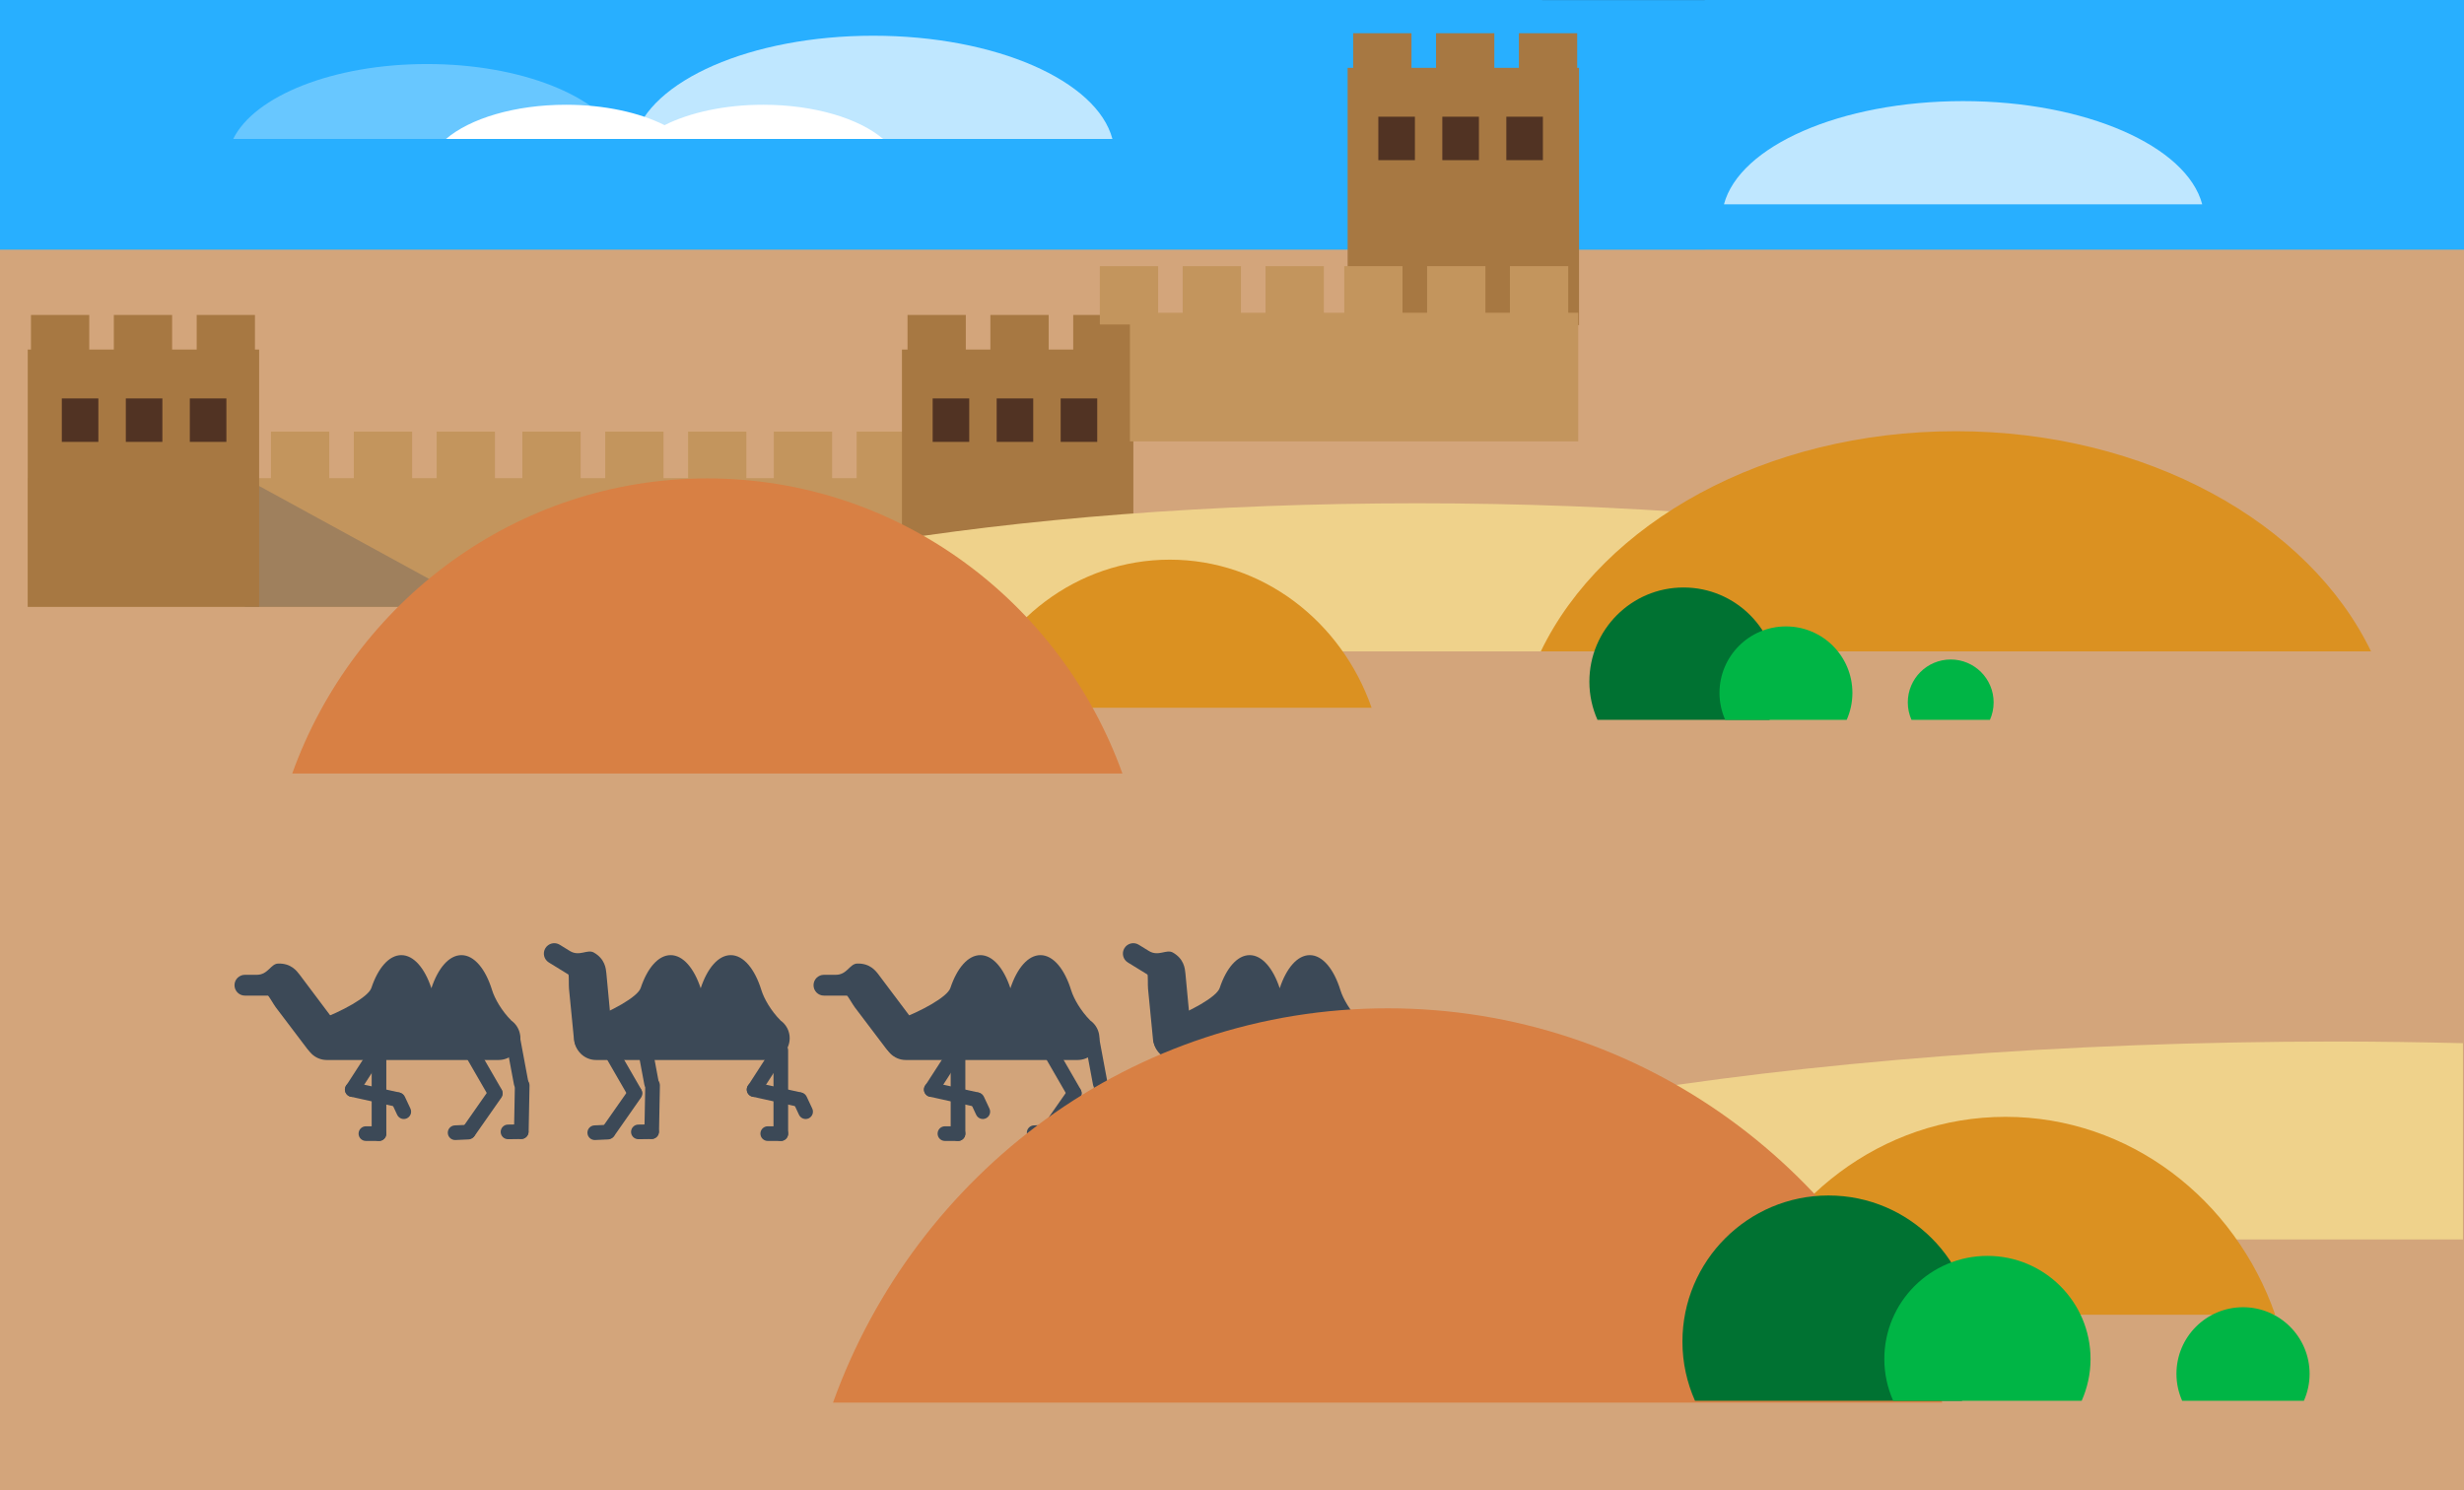 <?xml version="1.0" encoding="utf-8"?>
<!-- Generator: Adobe Illustrator 16.0.0, SVG Export Plug-In . SVG Version: 6.00 Build 0)  -->
<!DOCTYPE svg PUBLIC "-//W3C//DTD SVG 1.1//EN" "http://www.w3.org/Graphics/SVG/1.1/DTD/svg11.dtd">
<svg version="1.1" id="图层_1" xmlns="http://www.w3.org/2000/svg" xmlns:xlink="http://www.w3.org/1999/xlink" x="0px" y="0px"
	 width="906px" height="548px" viewBox="0 0 906 548" enable-background="new 0 0 906 548" xml:space="preserve">
<rect x="0" y="0" width="906" height="548" fill="#333333" stroke="none"/>
<g>
	<g>
		<path fill="#28AFFF" d="M627.138,0c-0.256,0.002-0.507,0.031-0.768,0.031h-59.004c-0.208,0-0.396-0.031-0.604-0.031H0v548h906V0
			H627.138z"/>
		<path fill="#D3A57B" d="M627.138,91.816c-0.256,0-0.507,0.021-0.768,0.021h-59.004c-0.208,0-0.396-0.021-0.604-0.021H0V548h906
			V91.816H627.138z"/>
		<g>
			<g>
				<rect x="10.198" y="175.852" fill="#C3955D" width="376.288" height="47.308"/>
				<polygon fill="#9F805D" points="176.53,223.16 90.037,223.16 90.037,175.852 				"/>
				<rect x="10.198" y="128.547" fill="#A77842" width="85.088" height="94.613"/>
				<g>
					<rect x="11.385" y="115.823" fill="#A77842" width="21.43" height="21.447"/>
					<rect x="41.853" y="115.823" fill="#A77842" width="21.431" height="21.447"/>
					<rect x="72.319" y="115.823" fill="#A77842" width="21.425" height="21.447"/>
				</g>
				<g>
					<g>
						<rect x="99.629" y="158.717" fill="#C3955D" width="21.43" height="21.45"/>
						<rect x="130.102" y="158.717" fill="#C3955D" width="21.431" height="21.45"/>
						<rect x="160.558" y="158.717" fill="#C3955D" width="21.436" height="21.45"/>
					</g>
				</g>
				<g>
					<g>
						<rect x="192.077" y="158.717" fill="#C3955D" width="21.432" height="21.45"/>
						<rect x="222.541" y="158.717" fill="#C3955D" width="21.435" height="21.45"/>
						<rect x="253.01" y="158.717" fill="#C3955D" width="21.43" height="21.45"/>
					</g>
				</g>
				<g>
					<g>
						<rect x="284.529" y="158.717" fill="#C3955D" width="21.431" height="21.45"/>
						<rect x="314.995" y="158.717" fill="#C3955D" width="21.428" height="21.45"/>
					</g>
				</g>
				<rect x="331.646" y="128.547" fill="#A77842" width="85.087" height="94.613"/>
				<g>
					<rect x="333.691" y="115.823" fill="#A77842" width="21.433" height="21.447"/>
					<rect x="364.16" y="115.823" fill="#A77842" width="21.431" height="21.447"/>
					<rect x="394.619" y="115.823" fill="#A77842" width="21.436" height="21.447"/>
				</g>
				<g>
					<rect x="22.726" y="146.525" fill="#513323" width="13.446" height="15.976"/>
					<rect x="46.264" y="146.525" fill="#513323" width="13.444" height="15.976"/>
					<rect x="69.794" y="146.525" fill="#513323" width="13.446" height="15.976"/>
				</g>
				<g>
					<rect x="342.938" y="146.525" fill="#513323" width="13.446" height="15.976"/>
					<rect x="366.47" y="146.525" fill="#513323" width="13.44" height="15.976"/>
					<rect x="390.002" y="146.525" fill="#513323" width="13.443" height="15.976"/>
				</g>
				<g>
					<rect x="495.518" y="24.944" fill="#A77842" width="85.087" height="94.618"/>
					<g>
						<rect x="497.565" y="12.217" fill="#A77842" width="21.431" height="21.45"/>
						<rect x="528.03" y="12.217" fill="#A77842" width="21.431" height="21.45"/>
						<rect x="558.491" y="12.217" fill="#A77842" width="21.436" height="21.45"/>
					</g>
					<g>
						<rect x="506.807" y="42.92" fill="#513323" width="13.448" height="15.978"/>
						<rect x="530.339" y="42.92" fill="#513323" width="13.454" height="15.978"/>
						<rect x="553.87" y="42.92" fill="#513323" width="13.449" height="15.978"/>
					</g>
				</g>
				<rect x="415.471" y="115.018" fill="#C3955D" width="164.837" height="47.303"/>
				<g>
					<g>
						<rect x="404.404" y="97.878" fill="#C3955D" width="21.433" height="21.45"/>
						<rect x="434.87" y="97.878" fill="#C3955D" width="21.43" height="21.45"/>
						<rect x="465.332" y="97.878" fill="#C3955D" width="21.435" height="21.45"/>
					</g>
				</g>
				<g>
					<g>
						<rect x="494.271" y="97.878" fill="#C3955D" width="21.43" height="21.45"/>
						<rect x="524.737" y="97.878" fill="#C3955D" width="21.436" height="21.45"/>
						<rect x="555.196" y="97.878" fill="#C3955D" width="21.438" height="21.45"/>
					</g>
				</g>
			</g>
			<g>
				<path fill="#3C4957" d="M191.338,381.801c0,4.428-3.58,8.014-8.004,8.014h-63.177c-4.417,0-8.005-3.586-8.005-8.014l0,0
					c0-4.419,3.588-8.005,8.005-8.005h63.177C187.759,373.796,191.338,377.382,191.338,381.801L191.338,381.801z"/>
				<path fill="#3C4957" d="M124.023,376.878l-13.848-18.435c-1.072-1.398-3.193-4.25-7.918-4.092
					c-2.745,0.09-3.666,4.135-7.808,4.135c-1.064,0-4.395,0-4.395,0c-2.113,0-3.83,1.713-3.83,3.826c0,2.112,1.717,3.826,3.83,3.826
					h8.474c0.465,0.325,2.094,3.279,2.914,4.355l11.315,14.938c2.364,3.106,6.793,3.715,9.908,1.356
					C125.776,384.428,126.381,379.99,124.023,376.878z"/>
				<g>
					<g>
						<path fill="#3C4957" d="M142.045,416.891c0,1.492-1.21,2.693-2.695,2.693l0,0c-1.483,0-2.688-1.201-2.688-2.693v-30.619
							c0-1.492,1.205-2.694,2.688-2.694l0,0c1.485,0,2.695,1.202,2.695,2.694V416.891z"/>
						<path fill="#3C4957" d="M139.35,414.195c1.485,0,2.695,1.21,2.695,2.695l0,0c0,1.491-1.21,2.692-2.695,2.692h-4.813
							c-1.493,0-2.69-1.201-2.69-2.692l0,0c0-1.485,1.198-2.695,2.69-2.695H139.35z"/>
					</g>
				</g>
				<g>
					<g>
						<path fill="#3C4957" d="M131.808,402.164c-0.809,1.251-2.476,1.605-3.717,0.802l0,0c-1.245-0.808-1.607-2.476-0.801-3.724
							l9.225-14.287c0.81-1.245,2.479-1.607,3.727-0.801l0,0c1.253,0.809,1.606,2.476,0.801,3.724L131.808,402.164z"/>
						<path fill="#3C4957" d="M146.681,401.721c1.448,0.323,2.361,1.754,2.043,3.204l0,0c-0.321,1.462-1.753,2.382-3.209,2.058
							l-16.593-3.68c-1.456-0.318-2.374-1.758-2.051-3.209l0,0c0.315-1.447,1.756-2.361,3.204-2.049L146.681,401.721z"/>
						<path fill="#3C4957" d="M143.992,405.596c-0.629-1.345-0.042-2.945,1.294-3.578l0,0c1.351-0.635,2.947-0.047,3.58,1.295
							l2.045,4.367c0.626,1.346,0.047,2.949-1.3,3.582l0,0c-1.341,0.637-2.953,0.047-3.576-1.302L143.992,405.596z"/>
					</g>
				</g>
				<g>
					<g>
						<path fill="#3C4957" d="M184.404,400.582c0.746,1.287,0.304,2.93-0.985,3.68l0,0c-1.283,0.738-2.934,0.297-3.673-0.984
							l-8.505-14.737c-0.741-1.282-0.301-2.931,0.985-3.679l0,0c1.289-0.743,2.937-0.307,3.676,0.99L184.404,400.582z"/>
						<path fill="#3C4957" d="M174.586,417.615c-0.849,1.222-2.528,1.52-3.739,0.668l0,0c-1.221-0.856-1.521-2.535-0.665-3.762
							l9.739-13.933c0.861-1.221,2.536-1.513,3.749-0.662l0,0c1.219,0.853,1.521,2.534,0.668,3.751L174.586,417.615z"/>
						<path fill="#3C4957" d="M172.04,413.646c1.489-0.064,2.742,1.084,2.804,2.574l0,0c0.065,1.484-1.08,2.743-2.562,2.805
							l-4.816,0.222c-1.486,0.063-2.739-1.087-2.813-2.573l0,0c-0.066-1.482,1.095-2.744,2.578-2.811L172.04,413.646z"/>
					</g>
				</g>
				<g>
					<g>
						<path fill="#3C4957" d="M194.26,397.828c0.274,1.461-0.686,2.867-2.152,3.14l0,0c-1.458,0.271-2.861-0.688-3.133-2.149
							l-3.128-16.728c-0.274-1.458,0.691-2.868,2.149-3.137l0,0c1.466-0.279,2.867,0.687,3.141,2.151L194.26,397.828z"/>
						<path fill="#3C4957" d="M194.38,416.193c-0.024,1.486-1.245,2.67-2.737,2.644l0,0c-1.49-0.028-2.669-1.253-2.643-2.745
							l0.317-17.007c0.029-1.483,1.264-2.672,2.742-2.644l0,0c1.49,0.025,2.674,1.254,2.644,2.748L194.38,416.193z"/>
						<path fill="#3C4957" d="M191.568,413.488c1.487-0.02,2.708,1.176,2.727,2.669l0,0c0.022,1.483-1.158,2.702-2.653,2.724
							l-4.814,0.063c-1.482,0.021-2.701-1.17-2.729-2.651l0,0c-0.016-1.485,1.174-2.714,2.656-2.729L191.568,413.488z"/>
					</g>
				</g>
				<path fill="#3C4957" d="M169.664,351.25c-4.576,0-8.615,4.82-11.046,12.178c-2.427-7.357-6.477-12.178-11.053-12.178
					c-4.55,0-8.581,4.773-11.015,12.07c-1.129,3.402-11.221,8.775-19.014,11.627h38.856h4.446l27.143,0.332
					c-3.484-3.514-6.048-7.941-7.042-11.146C178.549,356.376,174.393,351.25,169.664,351.25z"/>
				<path fill="#3C4957" d="M290.363,381.801c0,4.428-3.583,8.014-8.004,8.014h-63.178c-4.419,0-8.007-3.586-8.007-8.014l0,0
					c0-4.419,3.587-8.005,8.007-8.005h63.178C286.78,373.796,290.363,377.382,290.363,381.801L290.363,381.801z"/>
				<path fill="#3C4957" d="M225.121,380.893l-2.16-22.957c-0.172-1.758-0.493-5.291-4.603-7.635
					c-2.387-1.363-5.282,1.596-8.815-0.57c-0.902-0.561-3.738-2.305-3.738-2.305c-1.803-1.111-4.154-0.543-5.262,1.26
					c-1.106,1.801-0.54,4.157,1.26,5.26l7.211,4.441c0.232,0.523,0.072,3.893,0.206,5.242l1.832,18.658
					c0.381,3.881,3.843,6.725,7.722,6.344C222.671,388.238,225.505,384.777,225.121,380.893z"/>
				<g>
					<g>
						<path fill="#3C4957" d="M235.745,400.582c0.743,1.287,0.305,2.93-0.981,3.68l0,0c-1.291,0.738-2.939,0.297-3.681-0.984
							l-8.502-14.737c-0.746-1.282-0.306-2.931,0.982-3.679l0,0c1.289-0.743,2.934-0.307,3.68,0.99L235.745,400.582z"/>
						<path fill="#3C4957" d="M225.93,417.615c-0.853,1.222-2.528,1.52-3.752,0.668l0,0c-1.215-0.856-1.511-2.535-0.665-3.762
							l9.754-13.933c0.852-1.221,2.528-1.513,3.747-0.662l0,0c1.216,0.853,1.513,2.534,0.66,3.751L225.93,417.615z"/>
						<path fill="#3C4957" d="M223.375,413.646c1.486-0.064,2.748,1.084,2.81,2.574l0,0c0.065,1.484-1.083,2.743-2.57,2.805
							l-4.811,0.222c-1.487,0.063-2.739-1.087-2.807-2.573l0,0c-0.067-1.482,1.078-2.744,2.566-2.811L223.375,413.646z"/>
					</g>
				</g>
				<g>
					<g>
						<path fill="#3C4957" d="M242.197,397.828c0.276,1.461-0.688,2.867-2.145,3.14l0,0c-1.46,0.271-2.869-0.688-3.141-2.149
							l-3.134-16.728c-0.268-1.458,0.697-2.868,2.152-3.137l0,0c1.466-0.279,2.875,0.687,3.147,2.151L242.197,397.828z"/>
						<path fill="#3C4957" d="M242.319,416.193c-0.022,1.486-1.252,2.67-2.736,2.644l0,0c-1.486-0.028-2.668-1.253-2.641-2.745
							l0.318-17.007c0.026-1.483,1.252-2.672,2.74-2.644l0,0c1.488,0.025,2.667,1.254,2.64,2.748L242.319,416.193z"/>
						<path fill="#3C4957" d="M239.51,413.488c1.484-0.02,2.703,1.176,2.724,2.669l0,0c0.021,1.483-1.167,2.702-2.65,2.724
							l-4.818,0.063c-1.49,0.021-2.708-1.17-2.73-2.651l0,0c-0.017-1.485,1.179-2.714,2.655-2.729L239.51,413.488z"/>
					</g>
				</g>
				<g>
					<g>
						<path fill="#3C4957" d="M289.794,416.891c0,1.492-1.203,2.693-2.692,2.693l0,0c-1.486,0-2.689-1.201-2.689-2.693v-30.619
							c0-1.492,1.203-2.694,2.689-2.694l0,0c1.489,0,2.692,1.202,2.692,2.694V416.891z"/>
						<path fill="#3C4957" d="M287.102,414.195c1.489,0,2.692,1.21,2.692,2.695l0,0c0,1.491-1.203,2.692-2.692,2.692h-4.811
							c-1.49,0-2.692-1.201-2.692-2.692l0,0c0-1.485,1.203-2.695,2.692-2.695H287.102z"/>
					</g>
				</g>
				<g>
					<g>
						<path fill="#3C4957" d="M279.556,402.164c-0.809,1.251-2.468,1.605-3.72,0.802l0,0c-1.242-0.808-1.597-2.476-0.795-3.724
							l9.232-14.287c0.804-1.245,2.471-1.607,3.719-0.801l0,0c1.246,0.809,1.608,2.476,0.801,3.724L279.556,402.164z"/>
						<path fill="#3C4957" d="M294.43,401.721c1.454,0.323,2.372,1.754,2.045,3.204l0,0c-0.323,1.462-1.756,2.382-3.207,2.058
							l-16.598-3.68c-1.454-0.318-2.372-1.758-2.048-3.209l0,0c0.325-1.447,1.761-2.361,3.214-2.049L294.43,401.721z"/>
						<path fill="#3C4957" d="M291.746,405.596c-0.633-1.345-0.053-2.945,1.299-3.578l0,0c1.344-0.635,2.941-0.047,3.574,1.295
							l2.044,4.367c0.626,1.346,0.048,2.949-1.295,3.582l0,0c-1.345,0.637-2.948,0.047-3.585-1.302L291.746,405.596z"/>
					</g>
				</g>
				<path fill="#3C4957" d="M268.693,351.25c-4.582,0-8.625,4.82-11.052,12.178c-2.431-7.357-6.475-12.178-11.051-12.178
					c-4.555,0-8.578,4.773-11.01,12.07c-1.143,3.402-11.234,8.775-19.024,11.627h38.857h4.45l27.148,0.332
					c-3.491-3.514-6.053-7.941-7.049-11.146C277.563,356.376,273.415,351.25,268.693,351.25z"/>
				<path fill="#3C4957" d="M404.252,381.801c0,4.428-3.59,8.014-8.01,8.014h-63.181c-4.422,0-8.001-3.586-8.001-8.014l0,0
					c0-4.419,3.579-8.005,8.001-8.005h63.181C400.662,373.796,404.252,377.382,404.252,381.801L404.252,381.801z"/>
				<path fill="#3C4957" d="M336.924,376.878l-13.852-18.435c-1.06-1.398-3.186-4.25-7.916-4.092
					c-2.738,0.09-3.666,4.135-7.806,4.135c-1.06,0-4.395,0-4.395,0c-2.112,0-3.823,1.713-3.823,3.826
					c0,2.112,1.711,3.826,3.823,3.826h8.475c0.464,0.325,2.093,3.279,2.914,4.355l11.314,14.938c2.364,3.106,6.8,3.715,9.909,1.356
					C338.68,384.428,339.281,379.99,336.924,376.878z"/>
				<g>
					<g>
						<path fill="#3C4957" d="M354.953,416.891c0,1.492-1.21,2.693-2.699,2.693l0,0c-1.484,0-2.689-1.201-2.689-2.693v-30.619
							c0-1.492,1.205-2.694,2.689-2.694l0,0c1.489,0,2.699,1.202,2.699,2.694V416.891z"/>
						<path fill="#3C4957" d="M352.254,414.195c1.489,0,2.699,1.21,2.699,2.695l0,0c0,1.491-1.21,2.692-2.699,2.692h-4.813
							c-1.493,0-2.689-1.201-2.689-2.692l0,0c0-1.485,1.196-2.695,2.689-2.695H352.254z"/>
					</g>
				</g>
				<g>
					<g>
						<path fill="#3C4957" d="M344.717,402.164c-0.814,1.251-2.477,1.605-3.727,0.802l0,0c-1.247-0.808-1.604-2.476-0.804-3.724
							l9.236-14.287c0.806-1.245,2.479-1.607,3.723-0.801l0,0c1.25,0.809,1.604,2.476,0.798,3.724L344.717,402.164z"/>
						<path fill="#3C4957" d="M359.582,401.721c1.451,0.323,2.366,1.754,2.052,3.204l0,0c-0.321,1.462-1.763,2.382-3.214,2.058
							l-16.597-3.68c-1.446-0.318-2.366-1.758-2.05-3.209l0,0c0.326-1.447,1.764-2.361,3.217-2.049L359.582,401.721z"/>
						<path fill="#3C4957" d="M356.896,405.596c-0.632-1.345-0.05-2.945,1.299-3.578l0,0c1.347-0.635,2.948-0.047,3.577,1.295
							l2.043,4.367c0.626,1.346,0.052,2.949-1.296,3.582l0,0c-1.338,0.637-2.946,0.047-3.583-1.302L356.896,405.596z"/>
					</g>
				</g>
				<g>
					<g>
						<path fill="#3C4957" d="M397.307,400.582c0.741,1.287,0.306,2.93-0.98,3.68l0,0c-1.292,0.738-2.927,0.297-3.674-0.984
							l-8.51-14.737c-0.738-1.282-0.3-2.931,0.989-3.679l0,0c1.289-0.743,2.932-0.307,3.678,0.99L397.307,400.582z"/>
						<path fill="#3C4957" d="M387.495,417.615c-0.854,1.222-2.533,1.52-3.743,0.668l0,0c-1.222-0.856-1.52-2.535-0.668-3.762
							l9.746-13.933c0.854-1.221,2.533-1.513,3.749-0.662l0,0c1.216,0.853,1.512,2.534,0.666,3.751L387.495,417.615z"/>
						<path fill="#3C4957" d="M384.944,413.646c1.49-0.064,2.742,1.084,2.811,2.574l0,0c0.063,1.484-1.085,2.743-2.567,2.805
							l-4.811,0.222c-1.482,0.063-2.745-1.087-2.813-2.573l0,0c-0.068-1.482,1.088-2.744,2.573-2.811L384.944,413.646z"/>
					</g>
				</g>
				<g>
					<g>
						<path fill="#3C4957" d="M407.169,397.828c0.271,1.461-0.691,2.867-2.145,3.14l0,0c-1.472,0.271-2.873-0.688-3.146-2.149
							l-3.126-16.728c-0.271-1.458,0.681-2.868,2.152-3.137l0,0c1.458-0.279,2.864,0.687,3.139,2.151L407.169,397.828z"/>
						<path fill="#3C4957" d="M407.288,416.193c-0.022,1.486-1.252,2.67-2.738,2.644l0,0c-1.492-0.028-2.671-1.253-2.644-2.745
							l0.318-17.007c0.032-1.483,1.26-2.672,2.742-2.644l0,0c1.481,0.025,2.671,1.254,2.64,2.748L407.288,416.193z"/>
						<path fill="#3C4957" d="M404.474,413.488c1.483-0.02,2.706,1.176,2.729,2.669l0,0c0.019,1.483-1.166,2.702-2.655,2.724
							l-4.819,0.063c-1.487,0.021-2.698-1.17-2.727-2.651l0,0c-0.019-1.485,1.177-2.714,2.658-2.729L404.474,413.488z"/>
					</g>
				</g>
				<path fill="#3C4957" d="M382.572,351.25c-4.576,0-8.615,4.82-11.052,12.178c-2.432-7.357-6.47-12.178-11.046-12.178
					c-4.555,0-8.581,4.773-11.021,12.07c-1.13,3.402-11.218,8.775-19.011,11.627h38.854h4.447l27.142,0.332
					c-3.481-3.514-6.048-7.941-7.039-11.146C391.449,356.376,387.288,351.25,382.572,351.25z"/>
				<path fill="#3C4957" d="M503.264,381.801c0,4.428-3.582,8.014-8.002,8.014h-63.184c-4.414,0-7.999-3.586-7.999-8.014l0,0
					c0-4.419,3.584-8.005,7.999-8.005h63.184C499.682,373.796,503.264,377.382,503.264,381.801L503.264,381.801z"/>
				<path fill="#3C4957" d="M438.03,380.893l-2.163-22.957c-0.172-1.758-0.493-5.291-4.604-7.635
					c-2.387-1.363-5.283,1.596-8.811-0.57c-0.902-0.561-3.747-2.305-3.747-2.305c-1.795-1.111-4.152-0.543-5.256,1.26
					c-1.105,1.801-0.545,4.157,1.254,5.26l7.22,4.441c0.222,0.523,0.072,3.893,0.207,5.242l1.825,18.658
					c0.382,3.881,3.846,6.725,7.73,6.344C435.57,388.238,438.408,384.777,438.03,380.893z"/>
				<g>
					<g>
						<path fill="#3C4957" d="M448.651,400.582c0.741,1.287,0.303,2.93-0.986,3.68l0,0c-1.294,0.738-2.933,0.297-3.679-0.984
							l-8.5-14.737c-0.741-1.282-0.302-2.931,0.981-3.679l0,0c1.289-0.743,2.932-0.307,3.679,0.99L448.651,400.582z"/>
						<path fill="#3C4957" d="M438.83,417.615c-0.854,1.222-2.527,1.52-3.74,0.668l0,0c-1.222-0.856-1.52-2.535-0.663-3.762
							l9.736-13.933c0.855-1.221,2.536-1.513,3.751-0.662l0,0c1.222,0.853,1.52,2.534,0.668,3.751L438.83,417.615z"/>
						<path fill="#3C4957" d="M436.284,413.646c1.482-0.064,2.745,1.084,2.808,2.574l0,0c0.067,1.484-1.085,2.743-2.569,2.805
							l-4.813,0.222c-1.487,0.063-2.739-1.087-2.806-2.573l0,0c-0.073-1.482,1.083-2.744,2.565-2.811L436.284,413.646z"/>
					</g>
				</g>
				<g>
					<g>
						<path fill="#3C4957" d="M455.101,397.828c0.275,1.461-0.685,2.867-2.146,3.14l0,0c-1.461,0.271-2.864-0.688-3.141-2.149
							l-3.125-16.728c-0.269-1.458,0.689-2.868,2.15-3.137l0,0c1.461-0.279,2.87,0.687,3.141,2.151L455.101,397.828z"/>
						<path fill="#3C4957" d="M455.229,416.193c-0.023,1.486-1.255,2.67-2.743,2.644l0,0c-1.483-0.028-2.664-1.253-2.64-2.745
							l0.317-17.007c0.031-1.483,1.258-2.672,2.739-2.644l0,0c1.486,0.025,2.666,1.254,2.646,2.748L455.229,416.193z"/>
						<path fill="#3C4957" d="M452.412,413.488c1.49-0.02,2.707,1.176,2.73,2.669l0,0c0.016,1.483-1.169,2.702-2.657,2.724
							l-4.821,0.063c-1.479,0.021-2.702-1.17-2.724-2.651l0,0c-0.021-1.485,1.179-2.714,2.656-2.729L452.412,413.488z"/>
					</g>
				</g>
				<g>
					<g>
						<path fill="#3C4957" d="M502.694,416.891c0,1.492-1.193,2.693-2.688,2.693l0,0c-1.481,0-2.689-1.201-2.689-2.693v-30.619
							c0-1.492,1.208-2.694,2.689-2.694l0,0c1.495,0,2.688,1.202,2.688,2.694V416.891z"/>
						<path fill="#3C4957" d="M500.005,414.195c1.486,0,2.688,1.21,2.688,2.695l0,0c0,1.491-1.202,2.692-2.688,2.692h-4.813
							c-1.486,0-2.697-1.201-2.697-2.692l0,0c0-1.485,1.211-2.695,2.697-2.695H500.005z"/>
					</g>
				</g>
				<g>
					<g>
						<path fill="#3C4957" d="M492.47,402.164c-0.81,1.251-2.483,1.605-3.729,0.802l0,0c-1.244-0.808-1.608-2.476-0.793-3.724
							l9.229-14.287c0.809-1.245,2.477-1.607,3.721-0.801l0,0c1.244,0.809,1.604,2.476,0.798,3.724L492.47,402.164z"/>
						<path fill="#3C4957" d="M507.338,401.721c1.454,0.323,2.363,1.754,2.041,3.204l0,0c-0.318,1.462-1.757,2.382-3.201,2.058
							l-16.604-3.68c-1.45-0.318-2.366-1.758-2.045-3.209l0,0c0.317-1.447,1.759-2.361,3.211-2.049L507.338,401.721z"/>
						<path fill="#3C4957" d="M504.654,405.596c-0.637-1.345-0.053-2.945,1.294-3.578l0,0c1.343-0.635,2.948-0.047,3.574,1.295
							l2.043,4.367c0.628,1.346,0.05,2.949-1.295,3.582l0,0c-1.343,0.637-2.956,0.047-3.584-1.302L504.654,405.596z"/>
					</g>
				</g>
				<path fill="#3C4957" d="M481.597,351.25c-4.582,0-8.62,4.82-11.052,12.178c-2.432-7.357-6.471-12.178-11.055-12.178
					c-4.553,0-8.576,4.773-11.012,12.07c-1.133,3.402-11.229,8.775-19.014,11.627h38.855h4.447l27.143,0.332
					c-3.482-3.514-6.05-7.941-7.044-11.146C490.466,356.376,486.318,351.25,481.597,351.25z"/>
			</g>
			<g>
				<path fill="#EFD28B" d="M850.962,239.548c-49.198-31.771-178.281-54.461-329.778-54.461c-151.51,0-280.594,22.69-329.795,54.461
					H850.962z"/>
				<path fill="#DB9121" d="M504.33,260.279c-11.072-31.781-40.114-54.464-74.207-54.464c-34.085,0-63.116,22.683-74.194,54.464
					H504.33z"/>
				<path fill="#DB9121" d="M871.813,239.548c-22.771-47.245-82.51-80.972-152.635-80.972c-70.112,0-129.861,33.727-152.63,80.972
					H871.813z"/>
				<path fill="#D88044" d="M412.707,284.459c-22.763-63.318-82.515-108.518-152.621-108.518c-70.12,0-129.864,45.2-152.635,108.518
					H412.707z"/>
			</g>
			<g>
				<path fill="#007232" d="M650.651,264.717c1.907-4.291,2.982-9.028,2.982-14.03c0-19.125-15.497-34.639-34.615-34.639
					c-19.115,0-34.615,15.513-34.615,34.639c0,5.001,1.078,9.739,2.976,14.03H650.651z"/>
				<path fill="#00B545" d="M679.024,264.717c1.34-3.035,2.1-6.373,2.1-9.903c0-13.505-10.938-24.453-24.433-24.453
					c-13.499,0-24.438,10.948-24.438,24.453c0,3.531,0.759,6.869,2.1,9.903H679.024z"/>
				<path fill="#00B545" d="M731.69,264.717c0.869-1.959,1.358-4.119,1.358-6.394c0-8.723-7.069-15.792-15.781-15.792
					c-8.71,0-15.781,7.07-15.781,15.792c0,2.275,0.491,4.435,1.357,6.394H731.69z"/>
			</g>
			<g>
				<path fill="#EFD28B" d="M905.609,383.627c-15.326-0.355-30.786-0.605-46.502-0.605c-202.444,0-374.923,30.315-440.663,72.773
					h487.165V383.627z"/>
				<path fill="#DB9121" d="M836.587,483.497c-14.799-42.466-53.599-72.78-99.146-72.78s-84.339,30.314-99.139,72.78H836.587z"/>
				<path fill="#D88044" d="M714.163,515.804c-30.411-84.603-110.245-144.997-203.927-144.997
					c-93.687,0-173.515,60.396-203.941,144.997H714.163z"/>
			</g>
			<g>
				<path fill="#007232" d="M721.403,515.146c2.956-6.657,4.628-14.003,4.628-21.762c0-29.671-24.044-53.743-53.704-53.743
					c-29.655,0-53.705,24.072-53.705,53.743c0,7.759,1.667,15.104,4.626,21.762H721.403z"/>
				<path fill="#00B545" d="M765.418,515.146c2.076-4.701,3.265-9.884,3.265-15.359c0-20.954-16.979-37.934-37.918-37.934
					c-20.94,0-37.908,16.979-37.908,37.934c0,5.477,1.185,10.658,3.267,15.359H765.418z"/>
				<path fill="#00B545" d="M847.127,515.146c1.341-3.032,2.104-6.387,2.104-9.914c0-13.534-10.964-24.5-24.482-24.5
					c-13.515,0-24.481,10.966-24.481,24.5c0,3.527,0.762,6.882,2.103,9.914H847.127z"/>
			</g>
		</g>
	</g>
	<g>
		<path opacity="0.3" fill="#FFFFFF" enable-background="new    " d="M228.283,51.087c-7.81-15.803-36.747-27.54-71.269-27.54
			c-34.521,0-63.454,11.737-71.26,27.54H228.283z"/>
		<path opacity="0.7" fill="#FFFFFF" enable-background="new    " d="M409.026,51.087c-5.68-21.411-42.861-37.95-87.926-37.95
			c-45.061,0-82.249,16.54-87.923,37.95H409.026z"/>
		<path opacity="0.7" fill="#FFFFFF" enable-background="new    " d="M809.745,75.135c-5.677-21.411-42.863-37.95-87.926-37.95
			c-45.062,0-82.249,16.54-87.924,37.95H809.745z"/>
		<path fill="#FFFFFF" d="M324.703,51.087c-8.766-7.503-25.212-12.565-44.071-12.565c-14.208,0-27.055,2.875-36.271,7.503
			c-9.22-4.628-22.061-7.503-36.276-7.503c-18.855,0-35.308,5.062-44.072,12.565H324.703z"/>
	</g>
</g>
</svg>
